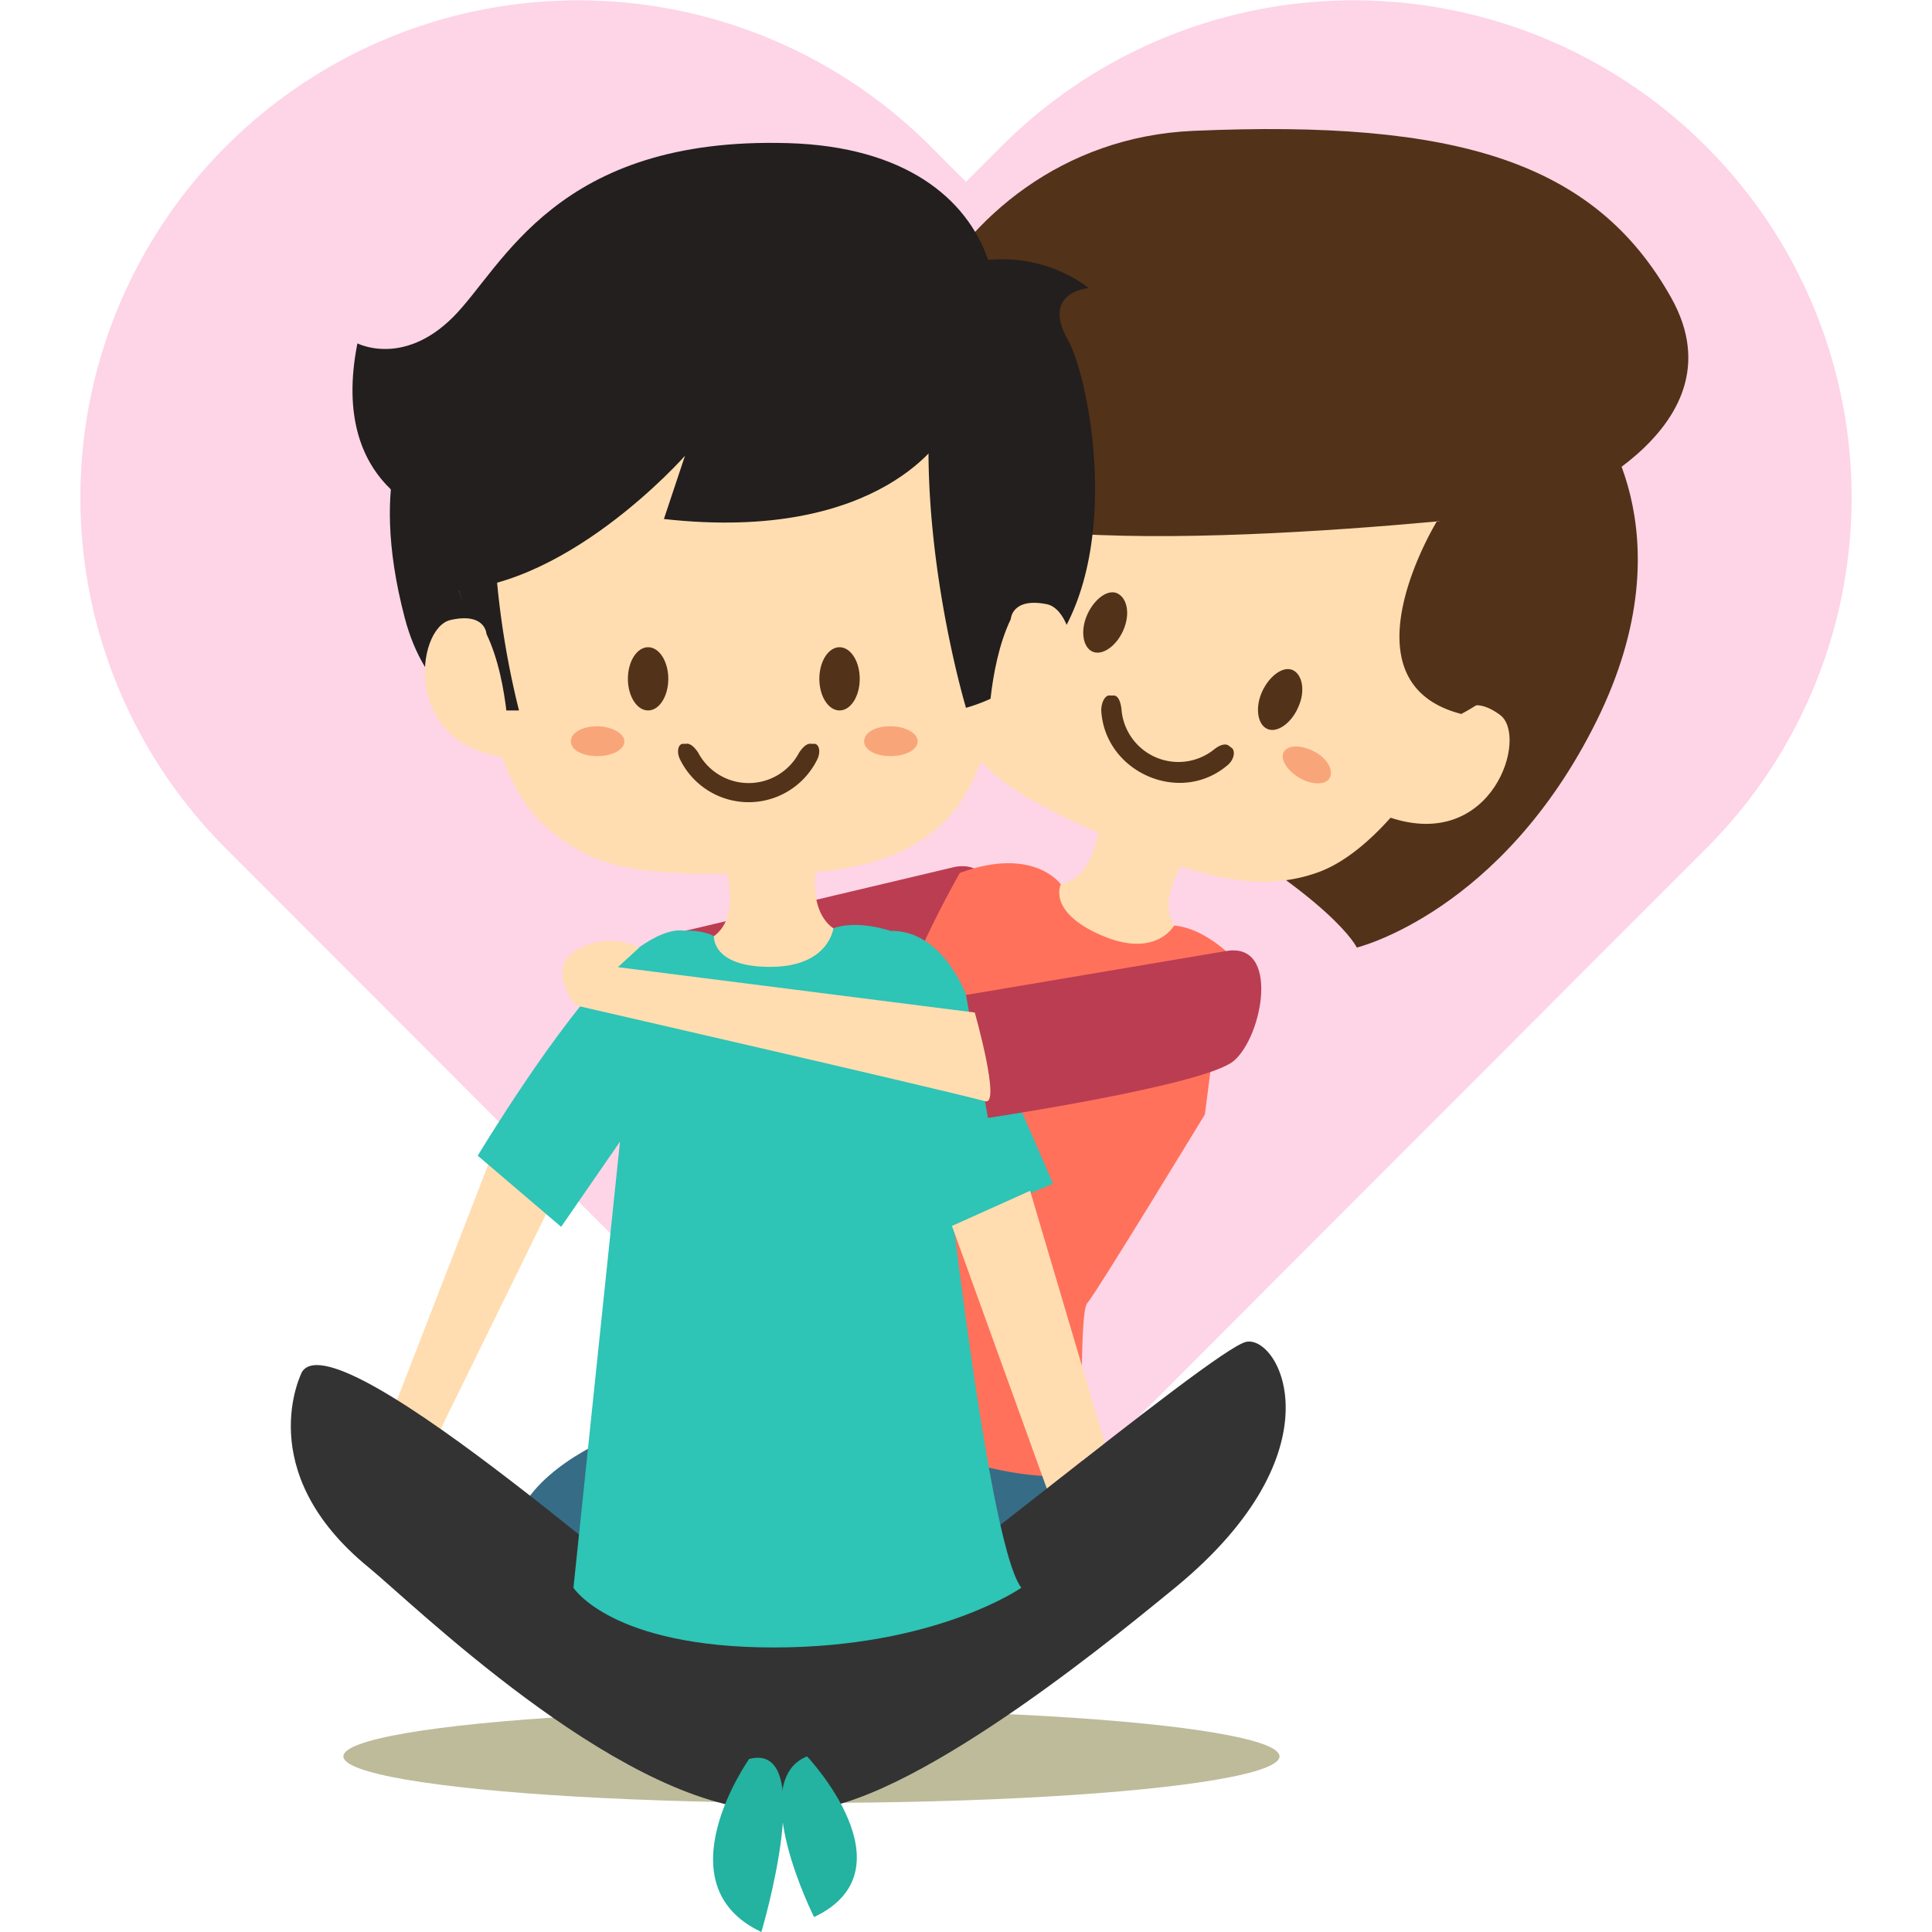 <svg id="图层_1" data-name="图层 1" xmlns="http://www.w3.org/2000/svg" viewBox="0 0 220 220"><title>suanming_bg_love</title><rect width="220" height="220" style="fill:#fff;opacity:0"/><path d="M194.2,16.6h0a56.7,56.7,0,0,0-80.1,0L110,20.7l-4.1-4.1a56.7,56.7,0,0,0-80.1,0h0a56.5,56.5,0,0,0,0,80.1l4.1,4.1L110,181l80.1-80.2,4.1-4.1A56.5,56.5,0,0,0,194.2,16.6Z" style="fill:#fed4e7"/><ellipse cx="92.4" cy="200" rx="53.3" ry="5.3" style="fill:#bebb9b"/><path d="M78.7,160.5S52.6,166.3,59.3,181s48.2,17.4,55.2,11.7,12.3-14.5,8.8-25S78.7,160.5,78.7,160.5Z" style="fill:#366c86"/><polygon points="93 127.3 72.1 155.9 78.7 160.5 101.4 133 93 127.3" style="fill:#ffddb0"/><path d="M108.9,128.2l-7.4,6.2L91.4,127s9.5-11.9,15.6-18.6c0,0,4.2-5,7.5-4.7" style="fill:#f55652"/><path d="M108.8,98.7,78,106l3.8,11.7s24.7-3.7,27.9-6.5S115.1,97.7,108.8,98.7Z" style="fill:#bb3d52"/><path d="M101.6,117.8,96.2,138,80.5,149.6s4,6.5,20.3,13.5,22.5,4.6,22.5,4.6-.5-18.2.5-19.3,13.4-21.5,13.4-21.5l2.4-18.6s-2.9-2.7-5.9-2.9c0,0-6.4,2.5-12.9-4.7,0,0-3.1-4.4-11.5-1.3C109.3,99.4,102.4,111.4,101.6,117.8Z" style="fill:#ff715b"/><polyline points="55.6 132.6 45.1 159.7 49.8 163.5 62.5 137.6 55.6 132.6" style="fill:#ffddb0"/><path d="M125.4,90.3s.5,9.3-4.6,10.4c0,0-1.6,3.1,4.6,5.8s8.3-1.1,8.3-1.1-2.7-3.5,3.2-10Z" style="fill:#ffddb0"/><path d="M181.4,47.1s11.2,13.2.4,35-27.3,25.8-27.3,25.8S152,102.4,133.4,92,151.8,42.5,181.4,47.1Z" style="fill:#523219"/><path d="M126.4,22.8s-17.4.6-26.3,23.3-.5,37.5-.5,37.5,5.7-1.8,26,4.9S149.7,41.6,126.4,22.8Z" style="fill:#523219"/><path d="M166.4,81.3a33.4,33.4,0,1,0-53.6-37.7A32.3,32.3,0,0,0,110,58.1c-1.5,4.5-4.8,16-1.8,23s7.7,9.3,13.7,12.3h0l2.9,1.3,1.9.8,1.9.8,2.9,1.3h.1c6.2,2.4,12.3,3.9,18.3,1.8C158.1,96.6,165.2,83.6,166.4,81.3Z" style="fill:#ffddb0"/><path d="M151.4,88.6c-.4.8-2,.8-3.4,0s-2.3-2.2-1.8-3,2-.8,3.5,0S151.9,87.8,151.4,88.6Z" style="fill:#f9a57a"/><path d="M111.1,58.8s.9-2.3-3.1-3.1-11,11-.2,17C107.8,72.7,111.3,65,111.1,58.8Z" style="fill:#ffddb0"/><path d="M175.8,58.1s-52.3,6.5-67.5.2S106,16.2,135.9,14.9s45.7,3.5,54.4,19S175.8,58.1,175.8,58.1Z" style="fill:#523219"/><path d="M127.9,71.8c-.8,1.8-2.4,2.9-3.5,2.4s-1.4-2.4-.6-4.2,2.4-3,3.5-2.4S128.7,70,127.9,71.8Z" style="fill:#523219"/><path d="M147.8,80.6c-.8,1.8-2.4,2.9-3.5,2.4s-1.4-2.4-.6-4.2,2.4-3,3.5-2.5S148.7,78.7,147.8,80.6Z" style="fill:#523219"/><path d="M139.7,87.2c-5.4,4.5-13.9.7-14.3-6.3,0-1,.5-1.8,1-1.7h.5c.5.1.7.8.8,1.5a6.5,6.5,0,0,0,10.6,4.6c.5-.4,1.2-.7,1.6-.4l.4.3C140.7,85.6,140.5,86.6,139.7,87.2Z" style="fill:#523219"/><path d="M166.4,81.3s1.1-2.3,4.4.1S170,97,158.3,93.1C158.3,93.1,161.7,85.3,166.4,81.3Z" style="fill:#ffddb0"/><path d="M163.6,59.4s-11.2,18.3,2.8,21.9a26.6,26.6,0,0,0,14-25.5Z" style="fill:#523219"/><path d="M79.2,185.2c-.5.9-40.6-35.4-44.8-29,0,0-5.9,11.3,7.6,22.3,5,4.1,27.7,26.3,44.6,27.6s5.9-32.8,5.9-32.8Z" style="fill:#333"/><path d="M97.9,185.2c1.1,1.2,40.2-31.6,44-32.4s10.9,12.4-8.1,28c-4.7,3.8-28.7,24-41.5,25.3s-4.4-32.8-4.4-32.8Z" style="fill:#333"/><polygon points="66.4 180.8 63 186.8 86.6 192.7 111.8 190 118.3 185.2 111.8 170.1 83.9 167.5 66.4 180.8" style="fill:#333"/><path d="M47.2,47s-5.5,6.7-1.1,23.4S68,84.4,68,84.4V43.6Z" style="fill:#221f1e"/><path d="M116.3,180.8c-4.1-5.3-9.5-56.8-9.5-56.8l-5.4-18s-3.7-1.3-6.5-.3c0,0-4.8,4.8-13.6.9,0,0-4.7-2.8-11.2,3.5,0,0-1.4,13.8.5,19.9l-5.3,50.8s4.3,6.8,22.8,6.8,28.2-6.8,28.2-6.8" style="fill:#2ec4b6"/><path d="M103.4,132.1l5,7.5,11.5-4.8s-5.7-13.6-9.9-21.5c0,0-2.6-7.4-8.6-7.3" style="fill:#2ec4b6"/><path d="M70.6,130l-6.7,9.7-9.5-8.1s9.2-15.3,15.7-21.5c0,0,4.7-4.7,7.9-4.1" style="fill:#2ec4b6"/><path d="M81.3,95.2s4.1,8.4,0,11.4c0,0-.3,3.5,6.4,3.5s7.2-4.4,7.2-4.4-3.9-2.1-1.1-10.5Z" style="fill:#ffddb0"/><path d="M115.1,70.5a34.9,34.9,0,0,0,2.6-12.9A33.4,33.4,0,1,0,54.1,72c.5,4.7,2.1,16.6,7.7,21.8s10.7,5.4,17.5,5.7H89.8c6.8-.3,12.9-1.4,17.5-5.7C113.7,87.8,114.9,73,115.1,70.5Z" style="fill:#ffddb0"/><path d="M71.1,84.4c0,1-1.4,1.7-3.1,1.7s-3-.7-3-1.7,1.4-1.7,3-1.7S71.1,83.5,71.1,84.4Z" style="fill:#f9a57a"/><path d="M104.5,84.4c0,1-1.4,1.7-3.1,1.7s-3-.7-3-1.7,1.3-1.7,3-1.7S104.5,83.5,104.5,84.4Z" style="fill:#f9a57a"/><path d="M56.6,66.3a97.8,97.8,0,0,0,2.5,14.6H56.2L52,66.3l4.2-7.5Z" style="fill:#221f1e"/><path d="M106.5,31.4A16.5,16.5,0,0,1,124,32.8s-5.5.4-2.4,5.9,8.6,36.1-11.6,41.9c0,0-6.3-20.9-3.6-39.3S106.5,31.4,106.5,31.4Z" style="fill:#221f1e"/><path d="M55.4,72.2s-.1-2.5-4.1-1.6S45.7,85.1,58,86.3C58,86.3,58.1,77.8,55.4,72.2Z" style="fill:#ffddb0"/><ellipse cx="73.8" cy="77.3" rx="2.3" ry="3.6" style="fill:#523219"/><ellipse cx="95.6" cy="77.3" rx="2.3" ry="3.6" style="fill:#523219"/><path d="M93,86.6a8.7,8.7,0,0,1-15.5,0c-.5-.9-.3-1.8.2-1.9h.4c.5-.1,1,.4,1.4,1a6.5,6.5,0,0,0,11.5,0c.4-.6.9-1.1,1.4-1h.4C93.3,84.8,93.5,85.7,93,86.6Z" style="fill:#523219"/><path d="M115.1,70.5s.1-2.5,4.1-1.7,5.6,14.6-6.7,15.7C112.5,84.5,112.4,76.1,115.1,70.5Z" style="fill:#ffddb0"/><path d="M107.6,49.3s-6.9,12.6-32,9.8L78,51.9S64,67.8,49.9,67.2l-.2-8.4s-12.3-3.1-9-19.7c0,0,5.2,2.7,10.9-3S63.3,15.5,89.8,16.3,117.9,39.8,107.6,49.3Z" style="fill:#221f1e"/><path d="M85.3,200.3S75.2,214.6,86.7,220C86.7,220,93.2,198.2,85.3,200.3Z" style="fill:#24b2a1"/><path d="M91.9,200s12.2,12.9.8,18.3C92.7,218.3,84.9,202.8,91.9,200Z" style="fill:#24b2a1"/><path d="M139.6,108.3l-29.6,5,2.5,14s24.7-3.7,28-6.5S145.8,107.2,139.6,108.3Z" style="fill:#bb3d52"/><path d="M111,115.3l-40.9-5.2-4.5,4.4s40.1,9.2,46.6,10.9C114,125.9,111,115.3,111,115.3Z" style="fill:#ffddb0"/><path d="M65.6,114.5s-3.5-4.1,0-6.3a7.7,7.7,0,0,1,7.2-.3Z" style="fill:#ffddb0"/><polyline points="117.3 135.6 125.8 164.3 119.2 169.5 108.4 139.6 117.3 135.6" style="fill:#ffddb0"/></svg>